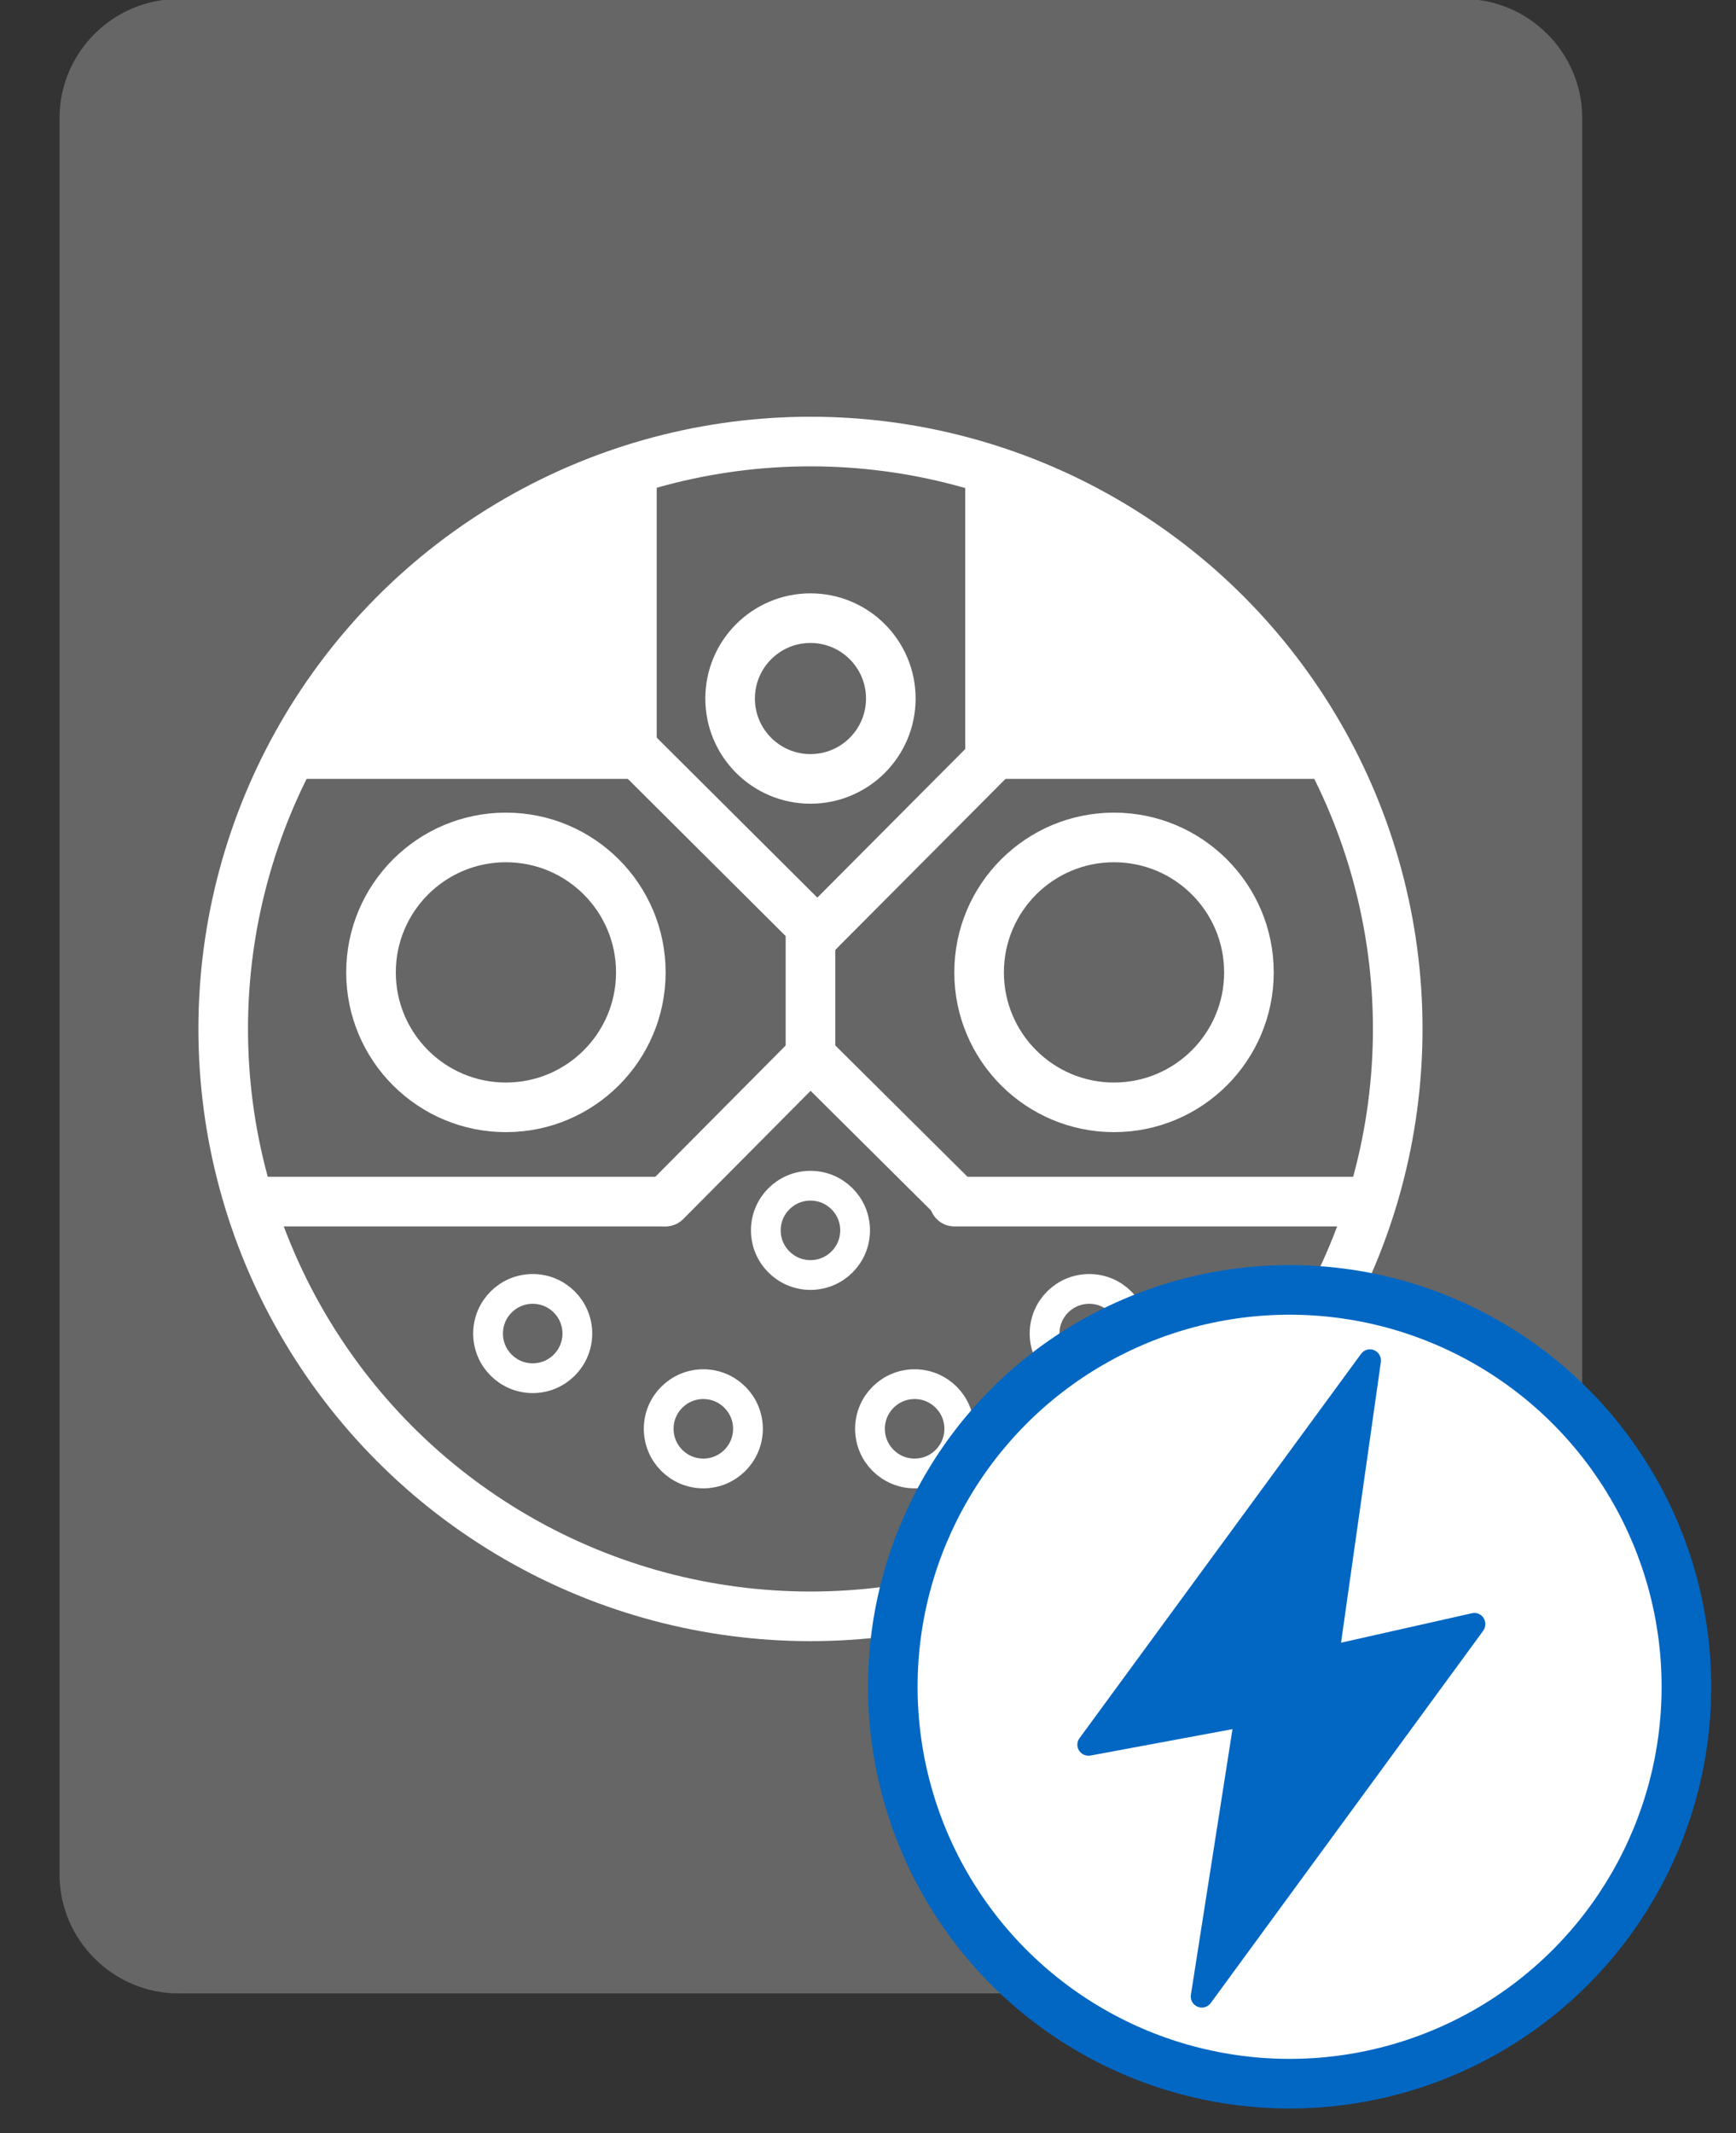 <?xml version="1.0" encoding="utf-8"?>
<!-- Generator: Adobe Illustrator 25.2.3, SVG Export Plug-In . SVG Version: 6.00 Build 0)  -->
<svg version="1.1" id="Capa_1" xmlns="http://www.w3.org/2000/svg" xmlns:xlink="http://www.w3.org/1999/xlink" x="0px" y="0px"
	 viewBox="0 0 175 215" style="enable-background:new 0 0 175 215;" xml:space="preserve">
<rect x="0" y="0" width="175" height="215" fill="#333333" stroke="none"/>
<style type="text/css">
	.st0{fill:#666666;}
	.st1{fill:none;stroke:#FFFFFF;stroke-width:5;stroke-miterlimit:10;}
	.st2{fill:none;stroke:#FFFFFF;stroke-width:3;stroke-miterlimit:10;}
	.st3{fill:none;stroke:#FFFFFF;stroke-width:5;stroke-linecap:round;stroke-linejoin:round;stroke-miterlimit:10;}
	.st4{fill:#FFFFFF;}
	.st5{fill:none;stroke:#FFFFFF;stroke-width:5;stroke-linecap:round;stroke-miterlimit:10;}
	.st6{fill:#FFFFFF;stroke:#0267C3;stroke-width:5;stroke-miterlimit:10;}
	.st7{fill:#0267C3;}
</style>
<g transform="translate(0, -5)">
	<g>
		<path class="st0" d="M147.5,205.9H18c-6.6,0-12-5.4-12-12v-177c0-6.6,5.4-12,12-12h129.5c6.6,0,12,5.4,12,12v177
			C159.5,200.5,154.1,205.9,147.5,205.9z"/>
	</g>
	<g>
		<g>
			<g>
				<circle class="st1" cx="81.7" cy="108.7" r="59.2"/>
				<circle class="st1" cx="51" cy="103" r="13.6"/>
				<circle class="st1" cx="112.3" cy="103" r="13.6"/>
				<circle class="st1" cx="81.7" cy="75.4" r="8.1"/>
				<circle class="st2" cx="81.7" cy="129" r="4.5"/>
				<circle class="st2" cx="53.7" cy="139.4" r="4.5"/>
				<circle class="st2" cx="70.9" cy="149" r="4.5"/>
				<circle class="st2" cx="92.2" cy="149" r="4.5"/>
				<circle class="st2" cx="109.8" cy="139.4" r="4.5"/>
				<line class="st3" x1="26.1" y1="126.1" x2="66.9" y2="126.1"/>
				<line class="st3" x1="96.2" y1="126.1" x2="137" y2="126.1"/>
				<g>
					<line class="st3" x1="67.1" y1="126.1" x2="81.7" y2="111.4"/>
					<line class="st3" x1="81.7" y1="111.4" x2="96.4" y2="126"/>
				</g>
				<g>
					<line class="st3" x1="105" y1="76.3" x2="82.4" y2="99"/>
					<line class="st3" x1="82.4" y1="99" x2="58.4" y2="75.1"/>
				</g>
				<polygon class="st4" points="97.3,83.5 97.3,52 117.8,61.5 128.8,72.7 134.4,83.5 				"/>
				<polygon class="st4" points="66.2,83.5 66.2,52 45.6,61.5 34.7,72.7 29,83.5 				"/>
				<line class="st5" x1="81.7" y1="98.4" x2="81.7" y2="111.4"/>
			</g>
		</g>
	</g>
	<g transform="translate(80, 125)">
		<circle class="st6" cx="50" cy="50" r="40"/>
		<g transform="translate(-63, -46)">
			<g transform="translate(79, 62)">
				<g transform="scale(0.18)">
					<path class="st7" d="M297.5,150.3c-1.4-2.1-4-3.2-6.5-2.6l-73.3,16.5L240,7c0.4-2.8-1.2-5.5-3.8-6.6c-2.6-1.1-5.6-0.2-7.3,2.1
						L71.2,217.7c-1.5,2-1.6,4.8-0.2,6.9c1.3,2.1,3.8,3.2,6.3,2.8l79.6-14.8l-23.3,148.8c-0.4,2.8,1.1,5.5,3.7,6.6
						c0.8,0.3,1.6,0.5,2.4,0.5c1.9,0,3.8-0.9,5-2.5l152.7-208.6C298.8,155.3,298.9,152.5,297.5,150.3z"/>
				</g>
			</g>
		</g>
	</g>
</g>
</svg>
